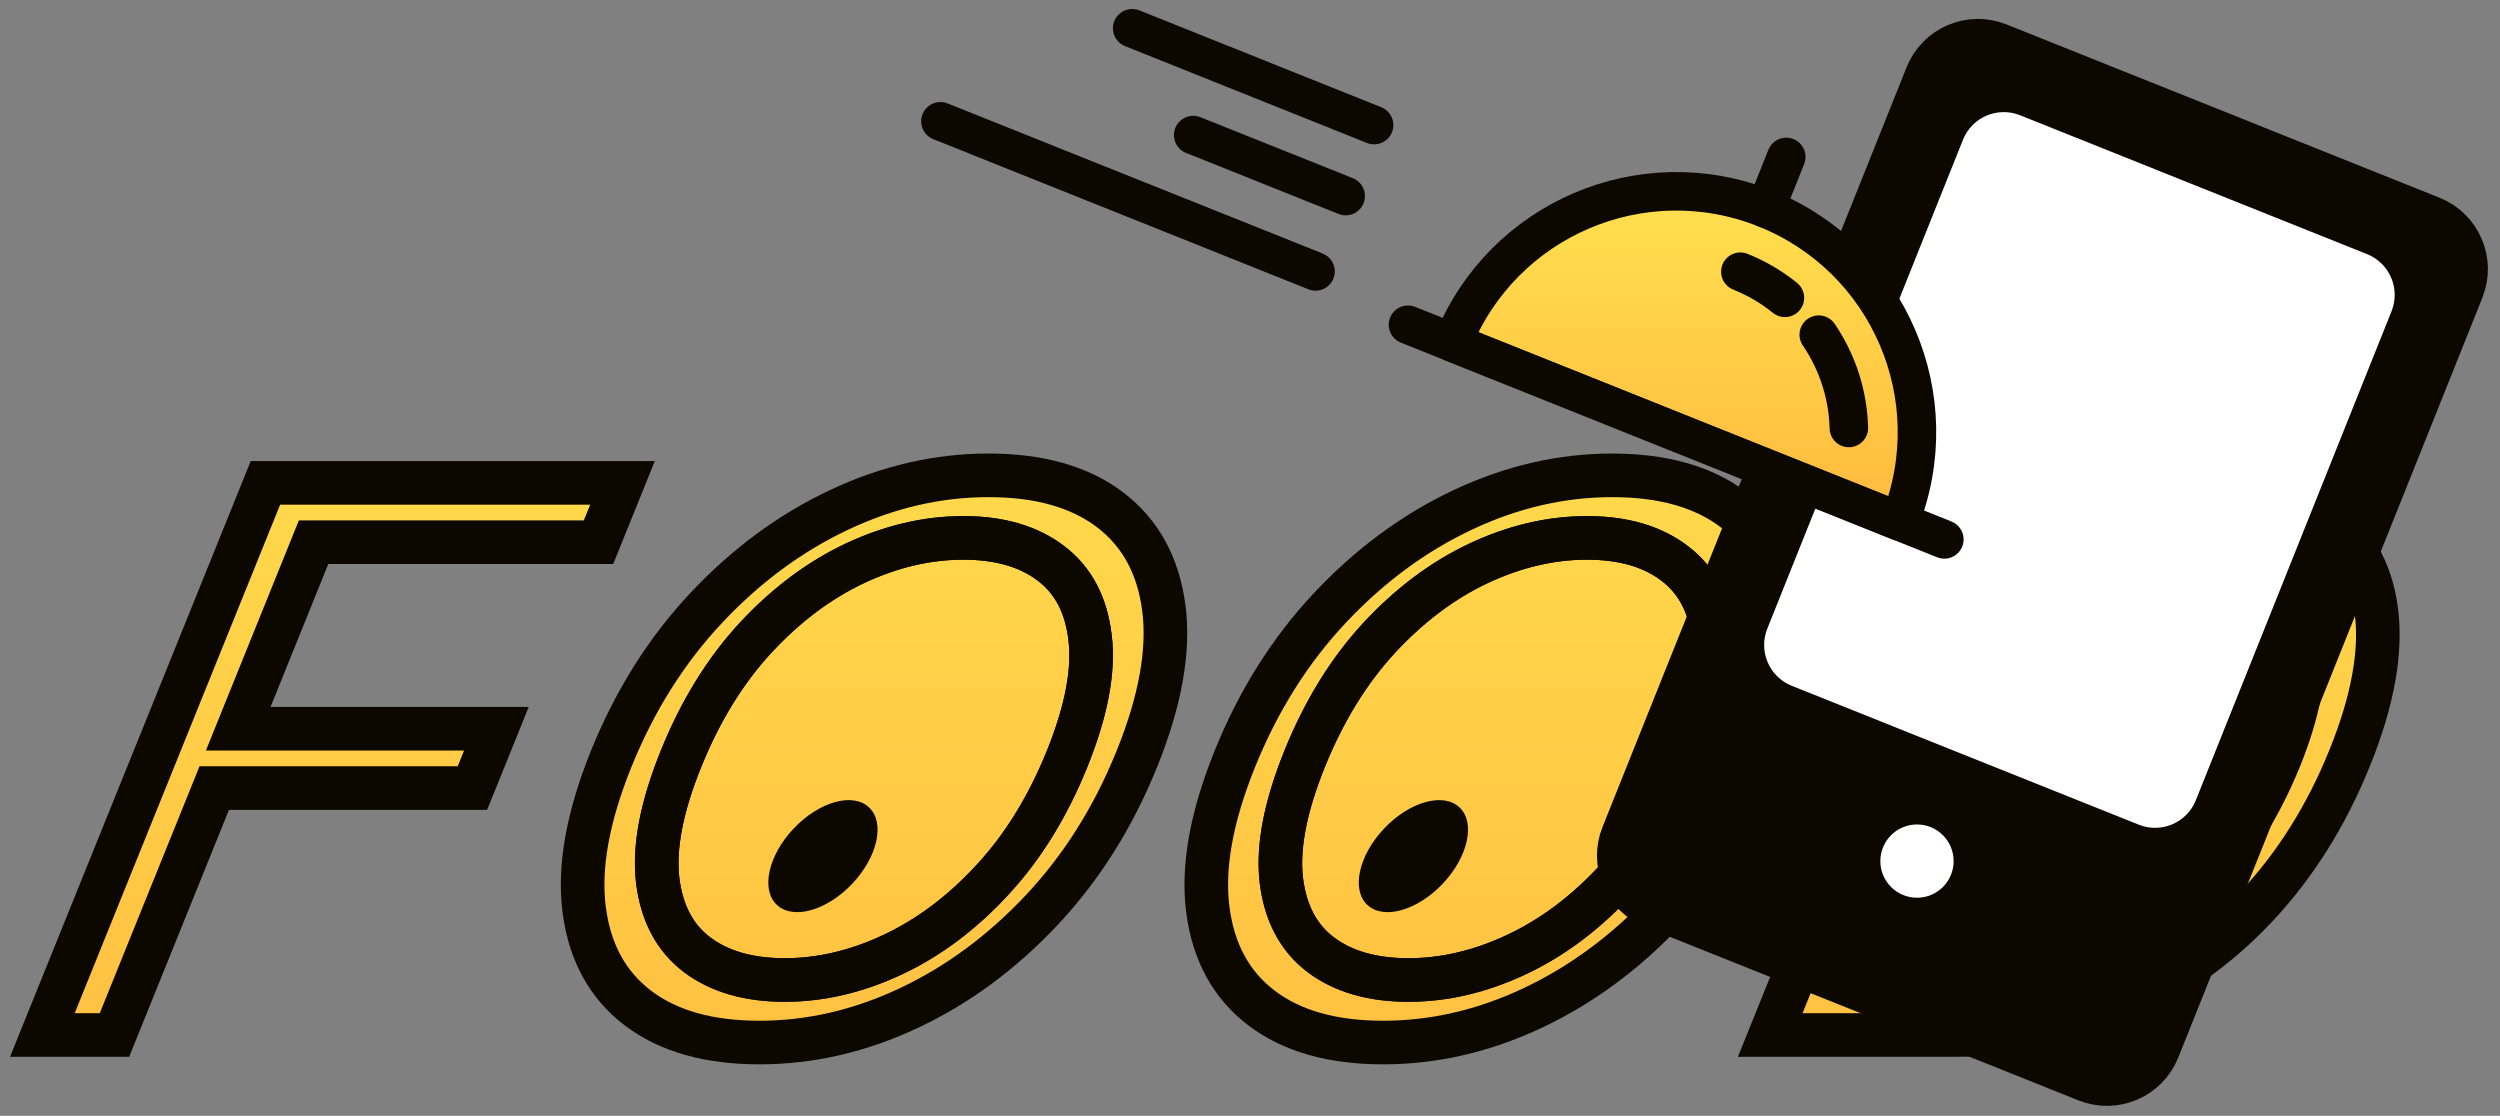 <svg width="177" height="79" viewBox="0 0 177 79" fill="none" xmlns="http://www.w3.org/2000/svg">
<rect x="0" y="0" width="177" height="79" fill="#808080" stroke="none"/>
<path d="M3 73.277L18.792 34.188H44.071L42.374 38.388H22.201L16.865 51.595H35.145L33.448 55.794H15.168L8.105 73.277H3Z" fill="url(#paint0_linear_0_1281)"/>
<path d="M80.489 53.733C78.824 57.855 76.582 61.418 73.763 64.421C70.944 67.424 67.806 69.74 64.348 71.369C60.89 72.997 57.364 73.812 53.768 73.812C50.173 73.812 47.304 72.997 45.163 71.369C43.021 69.74 41.754 67.424 41.362 64.421C40.969 61.418 41.606 57.855 43.271 53.733C44.937 49.61 47.179 46.047 49.998 43.044C52.817 40.042 55.955 37.726 59.413 36.097C62.87 34.468 66.397 33.654 69.992 33.654C73.588 33.654 76.457 34.468 78.598 36.097C80.74 37.726 82.007 40.042 82.399 43.044C82.791 46.047 82.155 49.61 80.489 53.733ZM75.549 53.733C76.916 50.348 77.46 47.492 77.179 45.163C76.912 42.835 75.984 41.072 74.395 39.876C72.82 38.68 70.756 38.082 68.204 38.082C65.651 38.082 63.097 38.68 60.541 39.876C58 41.072 55.648 42.835 53.486 45.163C51.337 47.492 49.579 50.348 48.212 53.733C46.844 57.117 46.294 59.974 46.561 62.303C46.842 64.631 47.77 66.393 49.345 67.59C50.934 68.786 53.005 69.384 55.557 69.384C58.11 69.384 60.657 68.786 63.199 67.59C65.754 66.393 68.106 64.631 70.254 62.303C72.417 59.974 74.181 57.117 75.549 53.733Z" fill="url(#paint1_linear_0_1281)"/>
<path d="M124.644 53.733C122.979 57.855 120.737 61.418 117.918 64.421C115.099 67.424 111.961 69.74 108.503 71.369C105.045 72.997 101.519 73.812 97.923 73.812C94.328 73.812 91.459 72.997 89.318 71.369C87.176 69.74 85.909 67.424 85.517 64.421C85.124 61.418 85.761 57.855 87.427 53.733C89.092 49.61 91.334 46.047 94.153 43.044C96.972 40.042 100.11 37.726 103.568 36.097C107.025 34.468 110.552 33.654 114.148 33.654C117.743 33.654 120.612 34.468 122.753 36.097C124.895 37.726 126.162 40.042 126.554 43.044C126.947 46.047 126.31 49.61 124.644 53.733ZM119.704 53.733C121.071 50.348 121.615 47.492 121.334 45.163C121.067 42.835 120.139 41.072 118.55 39.876C116.975 38.68 114.911 38.082 112.359 38.082C109.806 38.082 107.252 38.68 104.697 39.876C102.155 41.072 99.803 42.835 97.641 45.163C95.492 47.492 93.734 50.348 92.367 53.733C90.999 57.117 90.449 59.974 90.716 62.303C90.997 64.631 91.925 66.393 93.5 67.59C95.089 68.786 97.16 69.384 99.712 69.384C102.265 69.384 104.812 68.786 107.354 67.59C109.909 66.393 112.261 64.631 114.41 62.303C116.572 59.974 118.337 57.117 119.704 53.733Z" fill="url(#paint2_linear_0_1281)"/>
<path d="M138.342 73.277H125.332L141.125 34.188H154.711C158.8 34.188 161.984 34.971 164.261 36.536C166.543 38.088 167.871 40.322 168.244 43.235C168.623 46.136 167.995 49.61 166.36 53.657C164.715 57.728 162.517 61.234 159.765 64.173C157.018 67.1 153.83 69.352 150.201 70.93C146.577 72.495 142.624 73.277 138.342 73.277ZM132.134 69.078H139.709C143.195 69.078 146.336 68.455 149.131 67.208C151.927 65.961 154.352 64.186 156.408 61.883C158.464 59.58 160.135 56.837 161.42 53.657C162.695 50.501 163.236 47.784 163.045 45.507C162.859 43.216 161.908 41.46 160.192 40.239C158.481 39.005 155.979 38.388 152.685 38.388H144.533L132.134 69.078Z" fill="url(#paint3_linear_0_1281)"/>
<path d="M75.549 53.733C76.916 50.348 77.46 47.492 77.179 45.163C76.912 42.835 75.984 41.072 74.395 39.876C72.82 38.68 70.756 38.082 68.204 38.082C65.651 38.082 63.097 38.68 60.541 39.876C58 41.072 55.648 42.835 53.486 45.163C51.337 47.492 49.579 50.348 48.212 53.733C46.844 57.117 46.294 59.974 46.561 62.303C46.842 64.631 47.77 66.393 49.345 67.59C50.934 68.786 53.005 69.384 55.557 69.384C58.11 69.384 60.657 68.786 63.199 67.59C65.754 66.393 68.106 64.631 70.254 62.303C72.417 59.974 74.181 57.117 75.549 53.733Z" fill="url(#paint4_linear_0_1281)"/>
<path d="M119.704 53.733C121.071 50.348 121.615 47.492 121.334 45.163C121.067 42.835 120.139 41.072 118.55 39.876C116.975 38.68 114.911 38.082 112.359 38.082C109.806 38.082 107.252 38.68 104.697 39.876C102.155 41.072 99.803 42.835 97.641 45.163C95.492 47.492 93.734 50.348 92.367 53.733C90.999 57.117 90.449 59.974 90.716 62.303C90.997 64.631 91.925 66.393 93.5 67.59C95.089 68.786 97.16 69.384 99.712 69.384C102.265 69.384 104.812 68.786 107.354 67.59C109.909 66.393 112.261 64.631 114.41 62.303C116.572 59.974 118.337 57.117 119.704 53.733Z" fill="url(#paint5_linear_0_1281)"/>
<path d="M3 73.277L18.792 34.188H44.071L42.374 38.388H22.201L16.865 51.595H35.145L33.448 55.794H15.168L8.105 73.277H3Z" stroke="#0C0800" stroke-width="3.087" stroke-miterlimit="10"/>
<path d="M80.489 53.733C78.824 57.855 76.582 61.418 73.763 64.421C70.944 67.424 67.806 69.74 64.348 71.369C60.89 72.997 57.364 73.812 53.768 73.812C50.173 73.812 47.304 72.997 45.163 71.369C43.021 69.74 41.754 67.424 41.362 64.421C40.969 61.418 41.606 57.855 43.271 53.733C44.937 49.61 47.179 46.047 49.998 43.044C52.817 40.042 55.955 37.726 59.413 36.097C62.87 34.468 66.397 33.654 69.992 33.654C73.588 33.654 76.457 34.468 78.598 36.097C80.74 37.726 82.007 40.042 82.399 43.044C82.791 46.047 82.155 49.61 80.489 53.733ZM75.549 53.733C76.916 50.348 77.46 47.492 77.179 45.163C76.912 42.835 75.984 41.072 74.395 39.876C72.82 38.68 70.756 38.082 68.204 38.082C65.651 38.082 63.097 38.68 60.541 39.876C58 41.072 55.648 42.835 53.486 45.163C51.337 47.492 49.579 50.348 48.212 53.733C46.844 57.117 46.294 59.974 46.561 62.303C46.842 64.631 47.77 66.393 49.345 67.59C50.934 68.786 53.005 69.384 55.557 69.384C58.11 69.384 60.657 68.786 63.199 67.59C65.754 66.393 68.106 64.631 70.254 62.303C72.417 59.974 74.181 57.117 75.549 53.733Z" stroke="#0C0800" stroke-width="3.087" stroke-miterlimit="10"/>
<path d="M124.644 53.733C122.979 57.855 120.737 61.418 117.918 64.421C115.099 67.424 111.961 69.74 108.503 71.369C105.045 72.997 101.519 73.812 97.923 73.812C94.328 73.812 91.459 72.997 89.318 71.369C87.176 69.74 85.909 67.424 85.517 64.421C85.124 61.418 85.761 57.855 87.427 53.733C89.092 49.61 91.334 46.047 94.153 43.044C96.972 40.042 100.11 37.726 103.568 36.097C107.025 34.468 110.552 33.654 114.148 33.654C117.743 33.654 120.612 34.468 122.753 36.097C124.895 37.726 126.162 40.042 126.554 43.044C126.947 46.047 126.31 49.61 124.644 53.733ZM119.704 53.733C121.071 50.348 121.615 47.492 121.334 45.163C121.067 42.835 120.139 41.072 118.55 39.876C116.975 38.68 114.911 38.082 112.359 38.082C109.806 38.082 107.252 38.68 104.697 39.876C102.155 41.072 99.803 42.835 97.641 45.163C95.492 47.492 93.734 50.348 92.367 53.733C90.999 57.117 90.449 59.974 90.716 62.303C90.997 64.631 91.925 66.393 93.5 67.59C95.089 68.786 97.16 69.384 99.712 69.384C102.265 69.384 104.812 68.786 107.354 67.59C109.909 66.393 112.261 64.631 114.41 62.303C116.572 59.974 118.337 57.117 119.704 53.733Z" stroke="#0C0800" stroke-width="3.087" stroke-miterlimit="10"/>
<path d="M138.342 73.277H125.332L141.125 34.188H154.711C158.8 34.188 161.984 34.971 164.261 36.536C166.543 38.088 167.871 40.322 168.244 43.235C168.623 46.136 167.995 49.61 166.36 53.657C164.715 57.728 162.517 61.234 159.765 64.173C157.018 67.1 153.83 69.352 150.201 70.93C146.577 72.495 142.624 73.277 138.342 73.277ZM132.134 69.078H139.709C143.195 69.078 146.336 68.455 149.131 67.208C151.927 65.961 154.352 64.186 156.408 61.883C158.464 59.58 160.135 56.837 161.42 53.657C162.695 50.501 163.236 47.784 163.045 45.507C162.859 43.216 161.908 41.46 160.192 40.239C158.481 39.005 155.979 38.388 152.685 38.388H144.533L132.134 69.078Z" stroke="#0C0800" stroke-width="3.087" stroke-miterlimit="10"/>
<path d="M75.549 53.733C76.916 50.348 77.46 47.492 77.179 45.163C76.912 42.835 75.984 41.072 74.395 39.876C72.82 38.68 70.756 38.082 68.204 38.082C65.651 38.082 63.097 38.68 60.541 39.876C58 41.072 55.648 42.835 53.486 45.163C51.337 47.492 49.579 50.348 48.212 53.733C46.844 57.117 46.294 59.974 46.561 62.303C46.842 64.631 47.77 66.393 49.345 67.59C50.934 68.786 53.005 69.384 55.557 69.384C58.11 69.384 60.657 68.786 63.199 67.59C65.754 66.393 68.106 64.631 70.254 62.303C72.417 59.974 74.181 57.117 75.549 53.733Z" stroke="#0C0800" stroke-width="3.087" stroke-miterlimit="10"/>
<path d="M119.704 53.733C121.071 50.348 121.615 47.492 121.334 45.163C121.067 42.835 120.139 41.072 118.55 39.876C116.975 38.68 114.911 38.082 112.359 38.082C109.806 38.082 107.252 38.68 104.697 39.876C102.155 41.072 99.803 42.835 97.641 45.163C95.492 47.492 93.734 50.348 92.367 53.733C90.999 57.117 90.449 59.974 90.716 62.303C90.997 64.631 91.925 66.393 93.5 67.59C95.089 68.786 97.16 69.384 99.712 69.384C102.265 69.384 104.812 68.786 107.354 67.59C109.909 66.393 112.261 64.631 114.41 62.303C116.572 59.974 118.337 57.117 119.704 53.733Z" stroke="#0C0800" stroke-width="3.087" stroke-miterlimit="10"/>
<path d="M117.083 64.144L147.742 76.415C149.711 77.203 151.945 76.246 152.733 74.277L174.264 20.48C175.052 18.511 174.094 16.277 172.126 15.489L141.467 3.219C139.498 2.431 137.264 3.388 136.476 5.357L114.945 59.153C114.157 61.122 115.114 63.356 117.083 64.144Z" fill="#0C0800" stroke="#0C0800" stroke-width="3.208" stroke-miterlimit="10"/>
<path d="M126.612 45.11L140.47 10.486C140.778 9.716 141.653 9.341 142.424 9.649L166.996 19.484C167.766 19.793 168.141 20.668 167.833 21.439L153.975 56.062C153.666 56.833 152.791 57.208 152.021 56.899L127.449 47.065C126.679 46.756 126.305 45.881 126.612 45.11Z" fill="white" stroke="white" stroke-width="3.208" stroke-miterlimit="10"/>
<path d="M125.007 14.769C116.269 11.271 106.349 15.52 102.852 24.259L134.497 36.924C137.994 28.185 133.746 18.266 125.007 14.769Z" fill="url(#paint6_linear_0_1281)" stroke="#0C0800" stroke-width="2.727" stroke-miterlimit="10" stroke-linecap="round" stroke-linejoin="round"/>
<path d="M128.767 23.693C130.088 25.633 130.84 27.932 130.899 30.302L128.767 23.693Z" fill="white"/>
<path d="M128.767 23.693C130.088 25.633 130.84 27.932 130.899 30.302" stroke="#0C0800" stroke-width="2.727" stroke-miterlimit="10" stroke-linecap="round" stroke-linejoin="round"/>
<path d="M123.217 19.236C124.386 19.704 125.443 20.333 126.373 21.087L123.217 19.236Z" fill="white"/>
<path d="M123.217 19.236C124.386 19.704 125.443 20.333 126.373 21.087" stroke="#0C0800" stroke-width="2.727" stroke-miterlimit="10" stroke-linecap="round" stroke-linejoin="round"/>
<path d="M99.685 22.992L137.659 38.19" stroke="#0C0800" stroke-width="2.727" stroke-miterlimit="10" stroke-linecap="round" stroke-linejoin="round"/>
<path d="M125.004 14.769L126.468 11.111" stroke="#0C0800" stroke-width="2.727" stroke-miterlimit="10" stroke-linecap="round" stroke-linejoin="round"/>
<path d="M80.159 2L97.285 8.855" stroke="#0C0800" stroke-width="2.727" stroke-miterlimit="10" stroke-linecap="round" stroke-linejoin="round"/>
<path d="M84.478 9.562L95.275 13.883" stroke="#0C0800" stroke-width="2.727" stroke-miterlimit="10" stroke-linecap="round" stroke-linejoin="round"/>
<path d="M66.582 8.587L93.139 19.216" stroke="#0C0800" stroke-width="2.727" stroke-miterlimit="10" stroke-linecap="round" stroke-linejoin="round"/>
<path d="M139.68 60.966C139.68 63.151 137.908 64.923 135.723 64.923C133.537 64.923 131.765 63.151 131.765 60.966C131.765 58.78 133.537 57.008 135.723 57.008C137.908 57.008 139.68 58.779 139.68 60.966Z" fill="white" stroke="#0C0800" stroke-width="2.727" stroke-miterlimit="10" stroke-linecap="round" stroke-linejoin="round"/>
<ellipse cx="58.265" cy="60.614" rx="2.85" ry="4.75" transform="rotate(43.475 58.265 60.614)" fill="#0C0800"/>
<ellipse cx="100.069" cy="60.614" rx="2.85" ry="4.75" transform="rotate(43.475 100.069 60.614)" fill="#0C0800"/>
<defs>
<linearGradient id="paint0_linear_0_1281" x1="101.731" y1="20.221" x2="101.731" y2="86.011" gradientUnits="userSpaceOnUse">
<stop stop-color="#FFE14E"/>
<stop offset="1" stop-color="#FFB93F"/>
</linearGradient>
<linearGradient id="paint1_linear_0_1281" x1="101.731" y1="20.221" x2="101.731" y2="86.011" gradientUnits="userSpaceOnUse">
<stop stop-color="#FFE14E"/>
<stop offset="1" stop-color="#FFB93F"/>
</linearGradient>
<linearGradient id="paint2_linear_0_1281" x1="101.731" y1="20.221" x2="101.731" y2="86.011" gradientUnits="userSpaceOnUse">
<stop stop-color="#FFE14E"/>
<stop offset="1" stop-color="#FFB93F"/>
</linearGradient>
<linearGradient id="paint3_linear_0_1281" x1="101.731" y1="20.221" x2="101.731" y2="86.011" gradientUnits="userSpaceOnUse">
<stop stop-color="#FFE14E"/>
<stop offset="1" stop-color="#FFB93F"/>
</linearGradient>
<linearGradient id="paint4_linear_0_1281" x1="101.731" y1="20.221" x2="101.731" y2="86.011" gradientUnits="userSpaceOnUse">
<stop stop-color="#FFE14E"/>
<stop offset="1" stop-color="#FFB93F"/>
</linearGradient>
<linearGradient id="paint5_linear_0_1281" x1="101.731" y1="20.221" x2="101.731" y2="86.011" gradientUnits="userSpaceOnUse">
<stop stop-color="#FFE14E"/>
<stop offset="1" stop-color="#FFB93F"/>
</linearGradient>
<linearGradient id="paint6_linear_0_1281" x1="119.287" y1="13.544" x2="119.287" y2="36.924" gradientUnits="userSpaceOnUse">
<stop stop-color="#FFE14E"/>
<stop offset="1" stop-color="#FFB93F"/>
</linearGradient>
</defs>
</svg>
